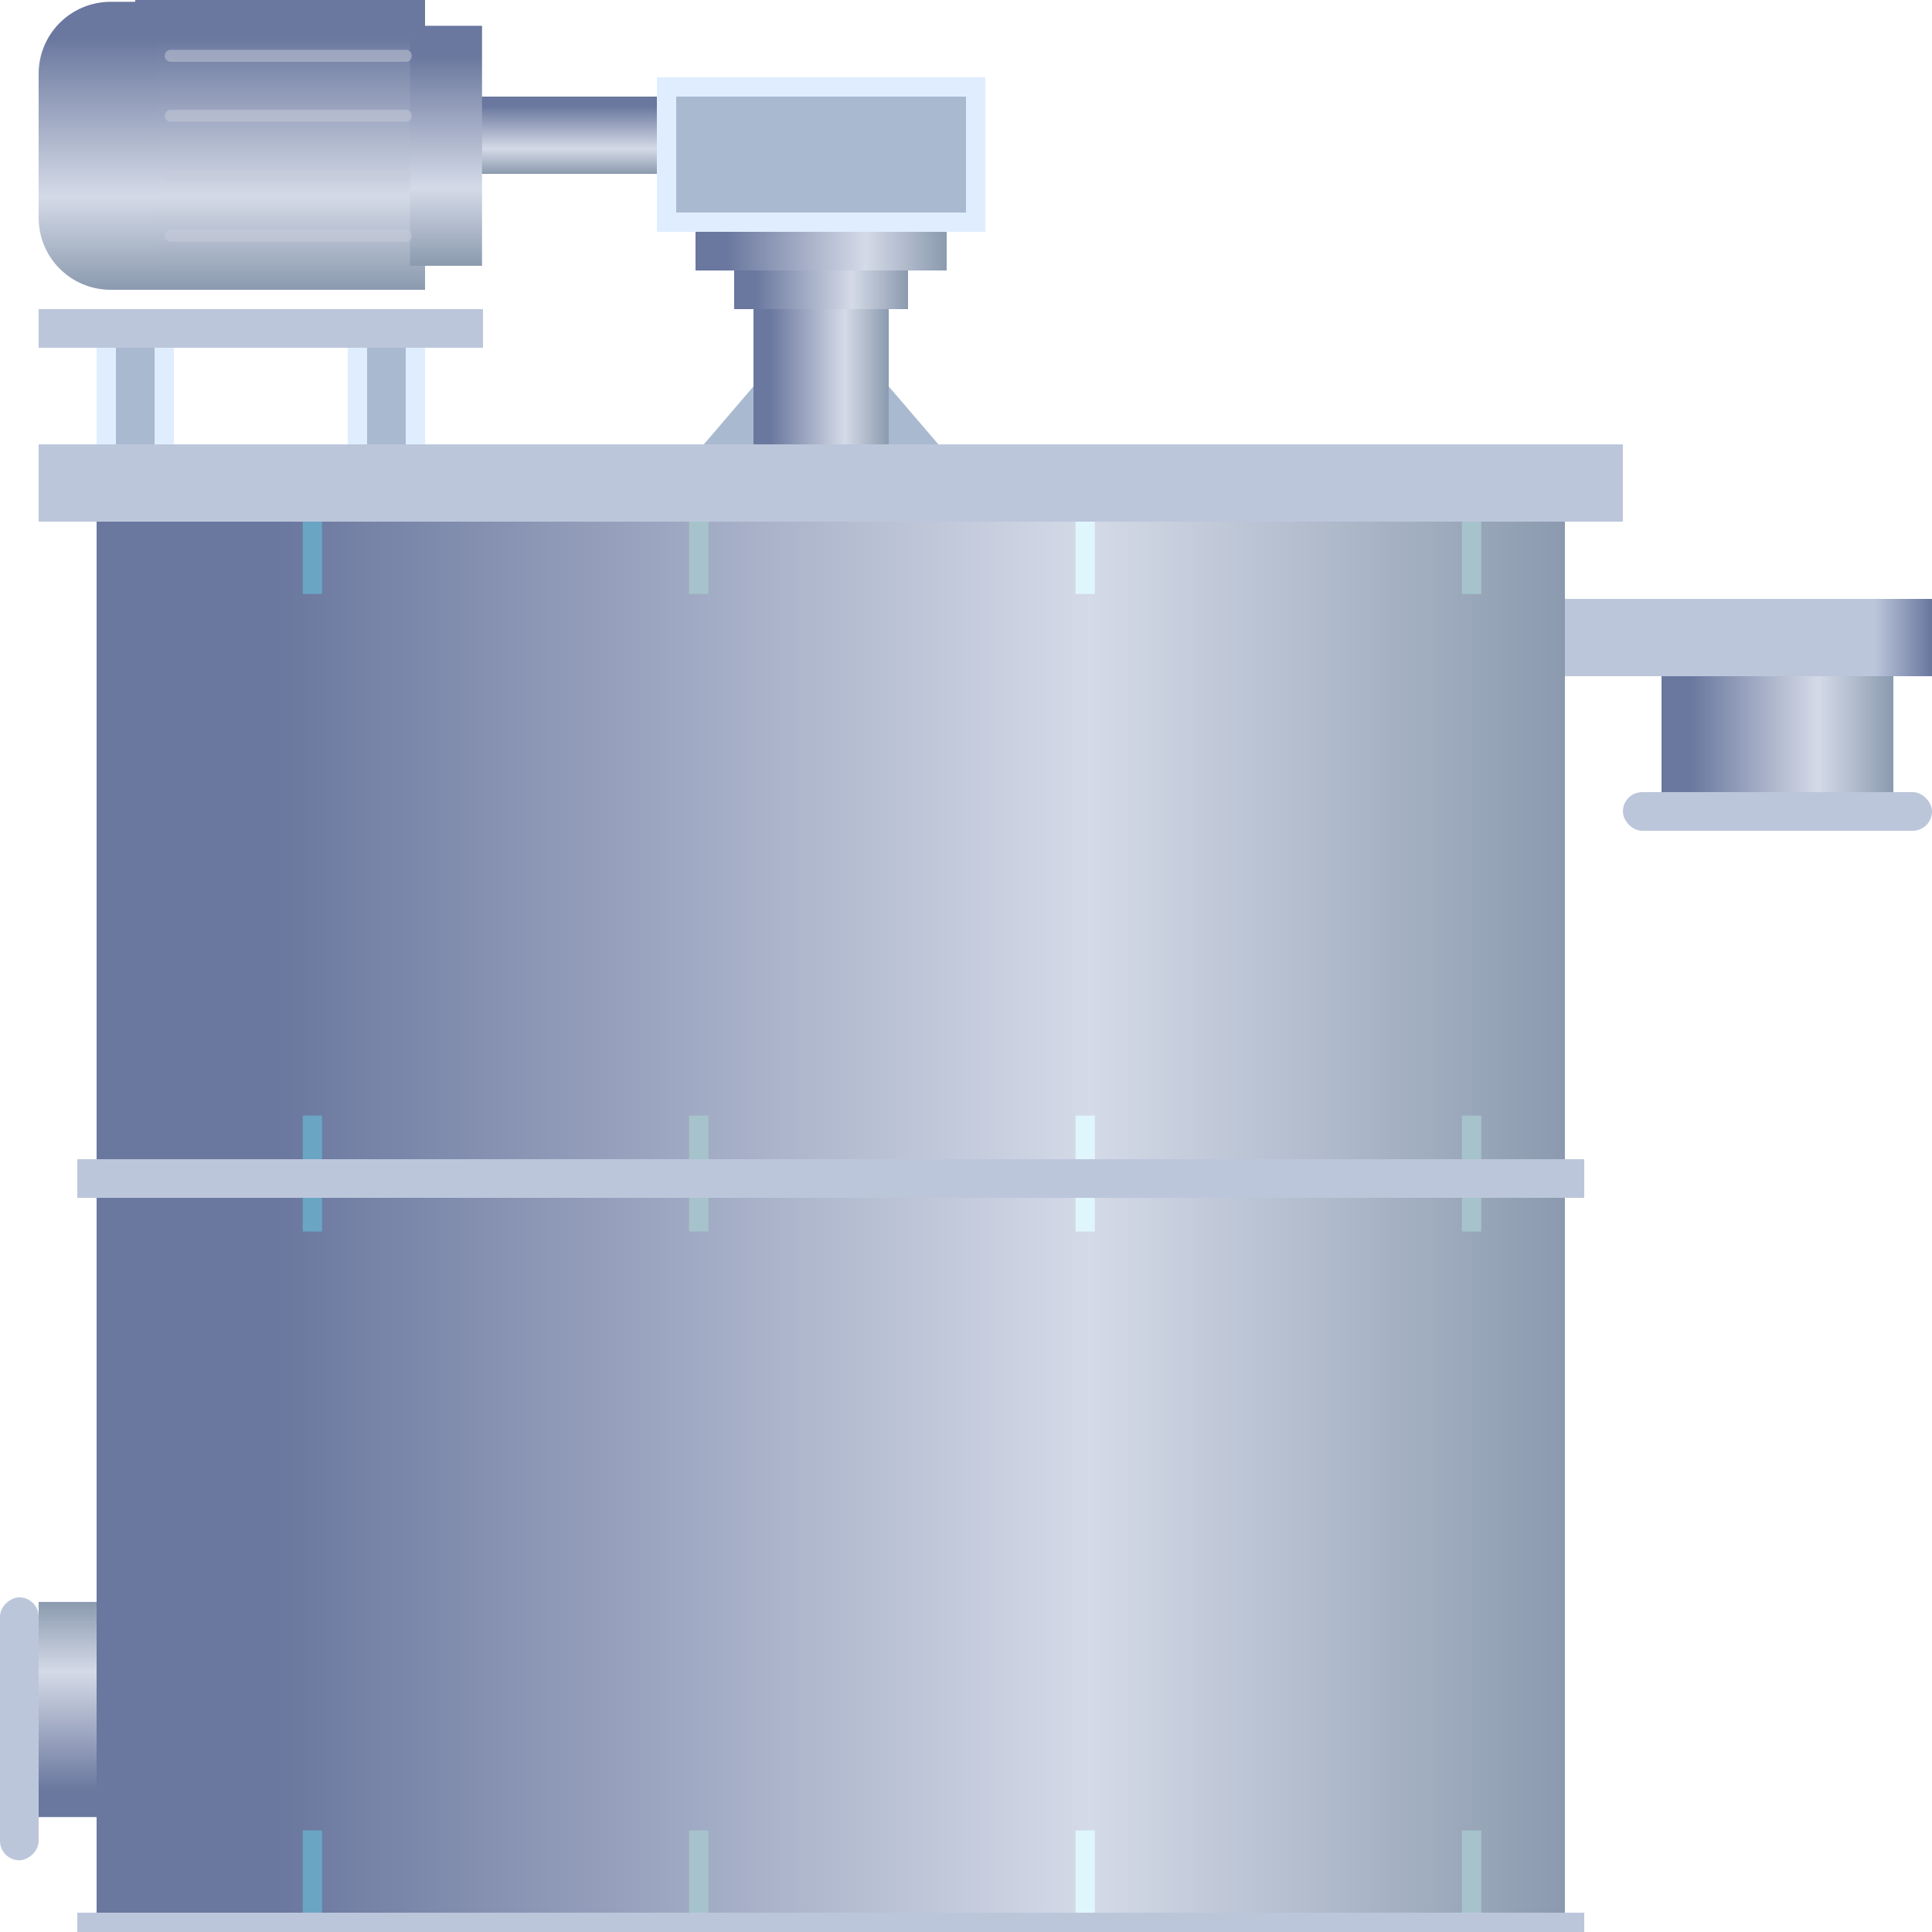 <svg width="100" height="100" viewBox="0 0 100 100" fill="none" xmlns="http://www.w3.org/2000/svg">
<g clip-path="url(#clip0_114_128)">
<path d="M10 9L34 9L34 5L10 5L10 9Z" fill="url(#paint0_linear_114_128)"/>
<path d="M7 15L22 15L22 -1.90735e-06L7 -3.21869e-06L7 15Z" fill="url(#paint1_linear_114_128)"/>
<path d="M21.224 13.758L24.95 13.758L24.95 1.335L21.224 1.335L21.224 13.758Z" fill="url(#paint2_linear_114_128)"/>
<path d="M8.211 15L5.726 15C4.738 15 3.79 14.607 3.091 13.908C2.392 13.21 2 12.262 2 11.273L2 3.82C2 2.831 2.392 1.883 3.091 1.185C3.79 0.486 4.738 0.093 5.726 0.093L8.211 0.093L8.211 15Z" fill="url(#paint3_linear_114_128)"/>
<g filter="url(#filter0_d_114_128)">
<g opacity="0.502">
<path d="M20.385 12.205L8.217 12.205L20.385 12.205Z" stroke="#C8CCDA" stroke-width="0.621" stroke-linejoin="round"/>
</g>
</g>
<g filter="url(#filter1_d_114_128)">
<g opacity="0.502">
<path d="M20.385 5.994L8.217 5.994L20.385 5.994Z" stroke="#C8CCDA" stroke-width="0.621" stroke-linejoin="round"/>
</g>
</g>
<g filter="url(#filter2_d_114_128)">
<g opacity="0.502">
<path d="M20.385 9.099L8.217 9.099L20.385 9.099Z" stroke="#C8CCDA" stroke-width="0.621" stroke-linejoin="round"/>
</g>
</g>
<g filter="url(#filter3_d_114_128)">
<g opacity="0.502">
<path d="M20.385 2.888L8.217 2.888L20.385 2.888Z" stroke="#C8CCDA" stroke-width="0.621" stroke-linejoin="round"/>
</g>
</g>
<path d="M39 82.78H28V98.78H39V82.78Z" fill="#A9BAD0"/>
<path d="M58 82.78H47V98.78H58V82.78Z" fill="#A9BAD0"/>
<path d="M86 34H98V37.945V42H86L86 37.959V34Z" fill="url(#paint4_linear_114_128)"/>
<g filter="url(#filter4_d_114_128)">
<rect x="100" y="42" width="16" height="2" rx="1" transform="rotate(-180 100 42)" fill="#BCC6DB"/>
</g>
<path d="M100 31H76V35H100V31Z" fill="url(#paint5_linear_114_128)"/>
<path d="M29 82.915L2 82.915L2 94.051L29 94.051L29 82.915Z" fill="url(#paint6_linear_114_128)"/>
<g filter="url(#filter5_d_114_128)">
<rect x="2" y="81.678" width="13.61" height="2" rx="1" transform="rotate(90 2 81.678)" fill="#BCC6DB"/>
</g>
<path d="M5 26H81V62V99.001H5L5 62.124V26Z" fill="url(#paint7_linear_114_128)"/>
<g filter="url(#filter6_d_114_128)">
<path d="M56 24H55V30H56V24Z" fill="#DFF6FD"/>
</g>
<g filter="url(#filter7_d_114_128)">
<path d="M36 24H35V30H36V24Z" fill="#A6C3CC"/>
</g>
<g filter="url(#filter8_d_114_128)">
<path d="M76 24H75V30H76V24Z" fill="#A6C3CC"/>
</g>
<g filter="url(#filter9_d_114_128)">
<path d="M16 24H15V30H16V24Z" fill="#6AA5C4"/>
</g>
<g filter="url(#filter10_d_114_128)">
<path d="M56 57H55V63H56V57Z" fill="#DFF6FD"/>
</g>
<g filter="url(#filter11_d_114_128)">
<path d="M36 57H35V63H36V57Z" fill="#A6C3CC"/>
</g>
<g filter="url(#filter12_d_114_128)">
<path d="M76 57H75V63H76V57Z" fill="#A6C3CC"/>
</g>
<g filter="url(#filter13_d_114_128)">
<path d="M16 57H15V63H16V57Z" fill="#6AA5C4"/>
</g>
<g filter="url(#filter14_d_114_128)">
<path d="M56 94H55V100H56V94Z" fill="#DFF6FD"/>
</g>
<g filter="url(#filter15_d_114_128)">
<path d="M36 94H35V100H36V94Z" fill="#A6C3CC"/>
</g>
<g filter="url(#filter16_d_114_128)">
<path d="M76 94H75V100H76V94Z" fill="#A6C3CC"/>
</g>
<g filter="url(#filter17_d_114_128)">
<path d="M16 94H15V100H16V94Z" fill="#6AA5C4"/>
</g>
<g filter="url(#filter18_d_114_128)">
<g filter="url(#filter19_i_114_128)">
<rect x="9" y="15" width="8" height="4" transform="rotate(90 9 15)" fill="#A9BAD0"/>
</g>
<rect x="8.5" y="15.5" width="7" height="3" transform="rotate(90 8.5 15.5)" stroke="#DFEDFF" stroke-miterlimit="10"/>
<g filter="url(#filter20_i_114_128)">
<rect x="22" y="15" width="8" height="4" transform="rotate(90 22 15)" fill="#A9BAD0"/>
</g>
<rect x="21.5" y="15.5" width="7" height="3" transform="rotate(90 21.5 15.5)" stroke="#DFEDFF" stroke-miterlimit="10"/>
<path d="M44 19L44 5L41 5L41 19L44 19Z" fill="url(#paint8_linear_114_128)"/>
<g filter="url(#filter21_i_114_128)">
<rect x="51" y="3" width="8" height="17" transform="rotate(90 51 3)" fill="#A9BAD0"/>
</g>
<rect x="50.5" y="3.5" width="7" height="16" transform="rotate(90 50.5 3.5)" stroke="#DFEDFF" stroke-miterlimit="10"/>
<g filter="url(#filter22_i_114_128)">
<rect x="51" y="3" width="8" height="17" transform="rotate(90 51 3)" fill="#A9BAD0"/>
</g>
<rect x="50.5" y="3.5" width="7" height="16" transform="rotate(90 50.5 3.5)" stroke="#DFEDFF" stroke-miterlimit="10"/>
<path d="M46 26L46 12L39 12L39 26L46 26Z" fill="url(#paint9_linear_114_128)"/>
<path d="M39 24V19L33 26H39V24Z" fill="#A9BAD0"/>
<path d="M46 24V19L52 26H46V24Z" fill="#A9BAD0"/>
<path d="M84 22H2V26H84V22Z" fill="#BCC6DB"/>
<path d="M25 15H2V17H25V15Z" fill="#BCC6DB"/>
<path d="M47 15L47 13L38 13L38 15L47 15Z" fill="url(#paint10_linear_114_128)"/>
<path d="M49 13L49 11L36 11L36 13L49 13Z" fill="url(#paint11_linear_114_128)"/>
</g>
<g filter="url(#filter23_d_114_128)">
<path d="M82 59H4V61H82V59Z" fill="#BCC6DB"/>
</g>
<g filter="url(#filter24_d_114_128)">
<path d="M82 98H4V100H82V98Z" fill="#BCC6DB"/>
</g>
</g>
<defs>
<filter id="filter0_d_114_128" x="7.906" y="11.894" width="13.41" height="0.621" filterUnits="userSpaceOnUse" color-interpolation-filters="sRGB">
<feFlood flood-opacity="0" result="BackgroundImageFix"/>
<feColorMatrix in="SourceAlpha" type="matrix" values="0 0 0 0 0 0 0 0 0 0 0 0 0 0 0 0 0 0 127 0" result="hardAlpha"/>
<feOffset dx="0.621"/>
<feColorMatrix type="matrix" values="0 0 0 0 0.016 0 0 0 0 0.271 0 0 0 0 0.38 0 0 0 0.549 0"/>
<feBlend mode="normal" in2="BackgroundImageFix" result="effect1_dropShadow_114_128"/>
<feBlend mode="normal" in="SourceGraphic" in2="effect1_dropShadow_114_128" result="shape"/>
</filter>
<filter id="filter1_d_114_128" x="7.906" y="5.683" width="13.41" height="0.621" filterUnits="userSpaceOnUse" color-interpolation-filters="sRGB">
<feFlood flood-opacity="0" result="BackgroundImageFix"/>
<feColorMatrix in="SourceAlpha" type="matrix" values="0 0 0 0 0 0 0 0 0 0 0 0 0 0 0 0 0 0 127 0" result="hardAlpha"/>
<feOffset dx="0.621"/>
<feColorMatrix type="matrix" values="0 0 0 0 0.016 0 0 0 0 0.271 0 0 0 0 0.38 0 0 0 0.549 0"/>
<feBlend mode="normal" in2="BackgroundImageFix" result="effect1_dropShadow_114_128"/>
<feBlend mode="normal" in="SourceGraphic" in2="effect1_dropShadow_114_128" result="shape"/>
</filter>
<filter id="filter2_d_114_128" x="7.906" y="8.789" width="13.41" height="0.621" filterUnits="userSpaceOnUse" color-interpolation-filters="sRGB">
<feFlood flood-opacity="0" result="BackgroundImageFix"/>
<feColorMatrix in="SourceAlpha" type="matrix" values="0 0 0 0 0 0 0 0 0 0 0 0 0 0 0 0 0 0 127 0" result="hardAlpha"/>
<feOffset dx="0.621"/>
<feColorMatrix type="matrix" values="0 0 0 0 0.016 0 0 0 0 0.271 0 0 0 0 0.38 0 0 0 0.549 0"/>
<feBlend mode="normal" in2="BackgroundImageFix" result="effect1_dropShadow_114_128"/>
<feBlend mode="normal" in="SourceGraphic" in2="effect1_dropShadow_114_128" result="shape"/>
</filter>
<filter id="filter3_d_114_128" x="7.906" y="2.578" width="13.41" height="0.621" filterUnits="userSpaceOnUse" color-interpolation-filters="sRGB">
<feFlood flood-opacity="0" result="BackgroundImageFix"/>
<feColorMatrix in="SourceAlpha" type="matrix" values="0 0 0 0 0 0 0 0 0 0 0 0 0 0 0 0 0 0 127 0" result="hardAlpha"/>
<feOffset dx="0.621"/>
<feColorMatrix type="matrix" values="0 0 0 0 0.016 0 0 0 0 0.271 0 0 0 0 0.38 0 0 0 0.549 0"/>
<feBlend mode="normal" in2="BackgroundImageFix" result="effect1_dropShadow_114_128"/>
<feBlend mode="normal" in="SourceGraphic" in2="effect1_dropShadow_114_128" result="shape"/>
</filter>
<filter id="filter4_d_114_128" x="82" y="39" width="20" height="6" filterUnits="userSpaceOnUse" color-interpolation-filters="sRGB">
<feFlood flood-opacity="0" result="BackgroundImageFix"/>
<feColorMatrix in="SourceAlpha" type="matrix" values="0 0 0 0 0 0 0 0 0 0 0 0 0 0 0 0 0 0 127 0" result="hardAlpha"/>
<feOffset dy="1"/>
<feGaussianBlur stdDeviation="1"/>
<feComposite in2="hardAlpha" operator="out"/>
<feColorMatrix type="matrix" values="0 0 0 0 0.016 0 0 0 0 0.271 0 0 0 0 0.38 0 0 0 0.55 0"/>
<feBlend mode="normal" in2="BackgroundImageFix" result="effect1_dropShadow_114_128"/>
<feBlend mode="normal" in="SourceGraphic" in2="effect1_dropShadow_114_128" result="shape"/>
</filter>
<filter id="filter5_d_114_128" x="-2" y="80.678" width="6" height="17.61" filterUnits="userSpaceOnUse" color-interpolation-filters="sRGB">
<feFlood flood-opacity="0" result="BackgroundImageFix"/>
<feColorMatrix in="SourceAlpha" type="matrix" values="0 0 0 0 0 0 0 0 0 0 0 0 0 0 0 0 0 0 127 0" result="hardAlpha"/>
<feOffset dy="1"/>
<feGaussianBlur stdDeviation="1"/>
<feComposite in2="hardAlpha" operator="out"/>
<feColorMatrix type="matrix" values="0 0 0 0 0.016 0 0 0 0 0.271 0 0 0 0 0.38 0 0 0 0.55 0"/>
<feBlend mode="normal" in2="BackgroundImageFix" result="effect1_dropShadow_114_128"/>
<feBlend mode="normal" in="SourceGraphic" in2="effect1_dropShadow_114_128" result="shape"/>
</filter>
<filter id="filter6_d_114_128" x="55" y="24" width="1.669" height="6.743" filterUnits="userSpaceOnUse" color-interpolation-filters="sRGB">
<feFlood flood-opacity="0" result="BackgroundImageFix"/>
<feColorMatrix in="SourceAlpha" type="matrix" values="0 0 0 0 0 0 0 0 0 0 0 0 0 0 0 0 0 0 127 0" result="hardAlpha"/>
<feOffset dx="0.669" dy="0.743"/>
<feColorMatrix type="matrix" values="0 0 0 0 0.016 0 0 0 0 0.271 0 0 0 0 0.38 0 0 0 0.059 0"/>
<feBlend mode="normal" in2="BackgroundImageFix" result="effect1_dropShadow_114_128"/>
<feBlend mode="normal" in="SourceGraphic" in2="effect1_dropShadow_114_128" result="shape"/>
</filter>
<filter id="filter7_d_114_128" x="35" y="24" width="1.669" height="6.743" filterUnits="userSpaceOnUse" color-interpolation-filters="sRGB">
<feFlood flood-opacity="0" result="BackgroundImageFix"/>
<feColorMatrix in="SourceAlpha" type="matrix" values="0 0 0 0 0 0 0 0 0 0 0 0 0 0 0 0 0 0 127 0" result="hardAlpha"/>
<feOffset dx="0.669" dy="0.743"/>
<feColorMatrix type="matrix" values="0 0 0 0 0.016 0 0 0 0 0.271 0 0 0 0 0.38 0 0 0 0.059 0"/>
<feBlend mode="normal" in2="BackgroundImageFix" result="effect1_dropShadow_114_128"/>
<feBlend mode="normal" in="SourceGraphic" in2="effect1_dropShadow_114_128" result="shape"/>
</filter>
<filter id="filter8_d_114_128" x="75" y="24" width="1.669" height="6.743" filterUnits="userSpaceOnUse" color-interpolation-filters="sRGB">
<feFlood flood-opacity="0" result="BackgroundImageFix"/>
<feColorMatrix in="SourceAlpha" type="matrix" values="0 0 0 0 0 0 0 0 0 0 0 0 0 0 0 0 0 0 127 0" result="hardAlpha"/>
<feOffset dx="0.669" dy="0.743"/>
<feColorMatrix type="matrix" values="0 0 0 0 0.016 0 0 0 0 0.271 0 0 0 0 0.38 0 0 0 0.059 0"/>
<feBlend mode="normal" in2="BackgroundImageFix" result="effect1_dropShadow_114_128"/>
<feBlend mode="normal" in="SourceGraphic" in2="effect1_dropShadow_114_128" result="shape"/>
</filter>
<filter id="filter9_d_114_128" x="15" y="24" width="1.669" height="6.743" filterUnits="userSpaceOnUse" color-interpolation-filters="sRGB">
<feFlood flood-opacity="0" result="BackgroundImageFix"/>
<feColorMatrix in="SourceAlpha" type="matrix" values="0 0 0 0 0 0 0 0 0 0 0 0 0 0 0 0 0 0 127 0" result="hardAlpha"/>
<feOffset dx="0.669" dy="0.743"/>
<feColorMatrix type="matrix" values="0 0 0 0 0.016 0 0 0 0 0.271 0 0 0 0 0.38 0 0 0 0.059 0"/>
<feBlend mode="normal" in2="BackgroundImageFix" result="effect1_dropShadow_114_128"/>
<feBlend mode="normal" in="SourceGraphic" in2="effect1_dropShadow_114_128" result="shape"/>
</filter>
<filter id="filter10_d_114_128" x="55" y="57" width="1.669" height="6.743" filterUnits="userSpaceOnUse" color-interpolation-filters="sRGB">
<feFlood flood-opacity="0" result="BackgroundImageFix"/>
<feColorMatrix in="SourceAlpha" type="matrix" values="0 0 0 0 0 0 0 0 0 0 0 0 0 0 0 0 0 0 127 0" result="hardAlpha"/>
<feOffset dx="0.669" dy="0.743"/>
<feColorMatrix type="matrix" values="0 0 0 0 0.016 0 0 0 0 0.271 0 0 0 0 0.38 0 0 0 0.059 0"/>
<feBlend mode="normal" in2="BackgroundImageFix" result="effect1_dropShadow_114_128"/>
<feBlend mode="normal" in="SourceGraphic" in2="effect1_dropShadow_114_128" result="shape"/>
</filter>
<filter id="filter11_d_114_128" x="35" y="57" width="1.669" height="6.743" filterUnits="userSpaceOnUse" color-interpolation-filters="sRGB">
<feFlood flood-opacity="0" result="BackgroundImageFix"/>
<feColorMatrix in="SourceAlpha" type="matrix" values="0 0 0 0 0 0 0 0 0 0 0 0 0 0 0 0 0 0 127 0" result="hardAlpha"/>
<feOffset dx="0.669" dy="0.743"/>
<feColorMatrix type="matrix" values="0 0 0 0 0.016 0 0 0 0 0.271 0 0 0 0 0.38 0 0 0 0.059 0"/>
<feBlend mode="normal" in2="BackgroundImageFix" result="effect1_dropShadow_114_128"/>
<feBlend mode="normal" in="SourceGraphic" in2="effect1_dropShadow_114_128" result="shape"/>
</filter>
<filter id="filter12_d_114_128" x="75" y="57" width="1.669" height="6.743" filterUnits="userSpaceOnUse" color-interpolation-filters="sRGB">
<feFlood flood-opacity="0" result="BackgroundImageFix"/>
<feColorMatrix in="SourceAlpha" type="matrix" values="0 0 0 0 0 0 0 0 0 0 0 0 0 0 0 0 0 0 127 0" result="hardAlpha"/>
<feOffset dx="0.669" dy="0.743"/>
<feColorMatrix type="matrix" values="0 0 0 0 0.016 0 0 0 0 0.271 0 0 0 0 0.38 0 0 0 0.059 0"/>
<feBlend mode="normal" in2="BackgroundImageFix" result="effect1_dropShadow_114_128"/>
<feBlend mode="normal" in="SourceGraphic" in2="effect1_dropShadow_114_128" result="shape"/>
</filter>
<filter id="filter13_d_114_128" x="15" y="57" width="1.669" height="6.743" filterUnits="userSpaceOnUse" color-interpolation-filters="sRGB">
<feFlood flood-opacity="0" result="BackgroundImageFix"/>
<feColorMatrix in="SourceAlpha" type="matrix" values="0 0 0 0 0 0 0 0 0 0 0 0 0 0 0 0 0 0 127 0" result="hardAlpha"/>
<feOffset dx="0.669" dy="0.743"/>
<feColorMatrix type="matrix" values="0 0 0 0 0.016 0 0 0 0 0.271 0 0 0 0 0.38 0 0 0 0.059 0"/>
<feBlend mode="normal" in2="BackgroundImageFix" result="effect1_dropShadow_114_128"/>
<feBlend mode="normal" in="SourceGraphic" in2="effect1_dropShadow_114_128" result="shape"/>
</filter>
<filter id="filter14_d_114_128" x="55" y="94" width="1.669" height="6.743" filterUnits="userSpaceOnUse" color-interpolation-filters="sRGB">
<feFlood flood-opacity="0" result="BackgroundImageFix"/>
<feColorMatrix in="SourceAlpha" type="matrix" values="0 0 0 0 0 0 0 0 0 0 0 0 0 0 0 0 0 0 127 0" result="hardAlpha"/>
<feOffset dx="0.669" dy="0.743"/>
<feColorMatrix type="matrix" values="0 0 0 0 0.016 0 0 0 0 0.271 0 0 0 0 0.38 0 0 0 0.059 0"/>
<feBlend mode="normal" in2="BackgroundImageFix" result="effect1_dropShadow_114_128"/>
<feBlend mode="normal" in="SourceGraphic" in2="effect1_dropShadow_114_128" result="shape"/>
</filter>
<filter id="filter15_d_114_128" x="35" y="94" width="1.669" height="6.743" filterUnits="userSpaceOnUse" color-interpolation-filters="sRGB">
<feFlood flood-opacity="0" result="BackgroundImageFix"/>
<feColorMatrix in="SourceAlpha" type="matrix" values="0 0 0 0 0 0 0 0 0 0 0 0 0 0 0 0 0 0 127 0" result="hardAlpha"/>
<feOffset dx="0.669" dy="0.743"/>
<feColorMatrix type="matrix" values="0 0 0 0 0.016 0 0 0 0 0.271 0 0 0 0 0.38 0 0 0 0.059 0"/>
<feBlend mode="normal" in2="BackgroundImageFix" result="effect1_dropShadow_114_128"/>
<feBlend mode="normal" in="SourceGraphic" in2="effect1_dropShadow_114_128" result="shape"/>
</filter>
<filter id="filter16_d_114_128" x="75" y="94" width="1.669" height="6.743" filterUnits="userSpaceOnUse" color-interpolation-filters="sRGB">
<feFlood flood-opacity="0" result="BackgroundImageFix"/>
<feColorMatrix in="SourceAlpha" type="matrix" values="0 0 0 0 0 0 0 0 0 0 0 0 0 0 0 0 0 0 127 0" result="hardAlpha"/>
<feOffset dx="0.669" dy="0.743"/>
<feColorMatrix type="matrix" values="0 0 0 0 0.016 0 0 0 0 0.271 0 0 0 0 0.38 0 0 0 0.059 0"/>
<feBlend mode="normal" in2="BackgroundImageFix" result="effect1_dropShadow_114_128"/>
<feBlend mode="normal" in="SourceGraphic" in2="effect1_dropShadow_114_128" result="shape"/>
</filter>
<filter id="filter17_d_114_128" x="15" y="94" width="1.669" height="6.743" filterUnits="userSpaceOnUse" color-interpolation-filters="sRGB">
<feFlood flood-opacity="0" result="BackgroundImageFix"/>
<feColorMatrix in="SourceAlpha" type="matrix" values="0 0 0 0 0 0 0 0 0 0 0 0 0 0 0 0 0 0 127 0" result="hardAlpha"/>
<feOffset dx="0.669" dy="0.743"/>
<feColorMatrix type="matrix" values="0 0 0 0 0.016 0 0 0 0 0.271 0 0 0 0 0.38 0 0 0 0.059 0"/>
<feBlend mode="normal" in2="BackgroundImageFix" result="effect1_dropShadow_114_128"/>
<feBlend mode="normal" in="SourceGraphic" in2="effect1_dropShadow_114_128" result="shape"/>
</filter>
<filter id="filter18_d_114_128" x="-2" y="0" width="90" height="31" filterUnits="userSpaceOnUse" color-interpolation-filters="sRGB">
<feFlood flood-opacity="0" result="BackgroundImageFix"/>
<feColorMatrix in="SourceAlpha" type="matrix" values="0 0 0 0 0 0 0 0 0 0 0 0 0 0 0 0 0 0 127 0" result="hardAlpha"/>
<feOffset dy="1"/>
<feGaussianBlur stdDeviation="2"/>
<feColorMatrix type="matrix" values="0 0 0 0 0.016 0 0 0 0 0.271 0 0 0 0 0.38 0 0 0 0.549 0"/>
<feBlend mode="normal" in2="BackgroundImageFix" result="effect1_dropShadow_114_128"/>
<feBlend mode="normal" in="SourceGraphic" in2="effect1_dropShadow_114_128" result="shape"/>
</filter>
<filter id="filter19_i_114_128" x="5" y="15" width="4" height="8" filterUnits="userSpaceOnUse" color-interpolation-filters="sRGB">
<feFlood flood-opacity="0" result="BackgroundImageFix"/>
<feBlend mode="normal" in="SourceGraphic" in2="BackgroundImageFix" result="shape"/>
<feColorMatrix in="SourceAlpha" type="matrix" values="0 0 0 0 0 0 0 0 0 0 0 0 0 0 0 0 0 0 127 0" result="hardAlpha"/>
<feOffset/>
<feGaussianBlur stdDeviation="3"/>
<feComposite in2="hardAlpha" operator="arithmetic" k2="-1" k3="1"/>
<feColorMatrix type="matrix" values="0 0 0 0 0.016 0 0 0 0 0.271 0 0 0 0 0.38 0 0 0 1 0"/>
<feBlend mode="normal" in2="shape" result="effect1_innerShadow_114_128"/>
</filter>
<filter id="filter20_i_114_128" x="18" y="15" width="4" height="8" filterUnits="userSpaceOnUse" color-interpolation-filters="sRGB">
<feFlood flood-opacity="0" result="BackgroundImageFix"/>
<feBlend mode="normal" in="SourceGraphic" in2="BackgroundImageFix" result="shape"/>
<feColorMatrix in="SourceAlpha" type="matrix" values="0 0 0 0 0 0 0 0 0 0 0 0 0 0 0 0 0 0 127 0" result="hardAlpha"/>
<feOffset/>
<feGaussianBlur stdDeviation="3"/>
<feComposite in2="hardAlpha" operator="arithmetic" k2="-1" k3="1"/>
<feColorMatrix type="matrix" values="0 0 0 0 0.016 0 0 0 0 0.271 0 0 0 0 0.38 0 0 0 1 0"/>
<feBlend mode="normal" in2="shape" result="effect1_innerShadow_114_128"/>
</filter>
<filter id="filter21_i_114_128" x="34" y="3" width="17" height="8" filterUnits="userSpaceOnUse" color-interpolation-filters="sRGB">
<feFlood flood-opacity="0" result="BackgroundImageFix"/>
<feBlend mode="normal" in="SourceGraphic" in2="BackgroundImageFix" result="shape"/>
<feColorMatrix in="SourceAlpha" type="matrix" values="0 0 0 0 0 0 0 0 0 0 0 0 0 0 0 0 0 0 127 0" result="hardAlpha"/>
<feOffset/>
<feGaussianBlur stdDeviation="3"/>
<feComposite in2="hardAlpha" operator="arithmetic" k2="-1" k3="1"/>
<feColorMatrix type="matrix" values="0 0 0 0 0.016 0 0 0 0 0.271 0 0 0 0 0.38 0 0 0 1 0"/>
<feBlend mode="normal" in2="shape" result="effect1_innerShadow_114_128"/>
</filter>
<filter id="filter22_i_114_128" x="34" y="3" width="17" height="8" filterUnits="userSpaceOnUse" color-interpolation-filters="sRGB">
<feFlood flood-opacity="0" result="BackgroundImageFix"/>
<feBlend mode="normal" in="SourceGraphic" in2="BackgroundImageFix" result="shape"/>
<feColorMatrix in="SourceAlpha" type="matrix" values="0 0 0 0 0 0 0 0 0 0 0 0 0 0 0 0 0 0 127 0" result="hardAlpha"/>
<feOffset/>
<feGaussianBlur stdDeviation="3"/>
<feComposite in2="hardAlpha" operator="arithmetic" k2="-1" k3="1"/>
<feColorMatrix type="matrix" values="0 0 0 0 0.016 0 0 0 0 0.271 0 0 0 0 0.38 0 0 0 1 0"/>
<feBlend mode="normal" in2="shape" result="effect1_innerShadow_114_128"/>
</filter>
<filter id="filter23_d_114_128" x="0" y="56" width="86" height="10" filterUnits="userSpaceOnUse" color-interpolation-filters="sRGB">
<feFlood flood-opacity="0" result="BackgroundImageFix"/>
<feColorMatrix in="SourceAlpha" type="matrix" values="0 0 0 0 0 0 0 0 0 0 0 0 0 0 0 0 0 0 127 0" result="hardAlpha"/>
<feOffset dy="1"/>
<feGaussianBlur stdDeviation="2"/>
<feColorMatrix type="matrix" values="0 0 0 0 0.016 0 0 0 0 0.271 0 0 0 0 0.38 0 0 0 0.549 0"/>
<feBlend mode="normal" in2="BackgroundImageFix" result="effect1_dropShadow_114_128"/>
<feBlend mode="normal" in="SourceGraphic" in2="effect1_dropShadow_114_128" result="shape"/>
</filter>
<filter id="filter24_d_114_128" x="0" y="95" width="86" height="10" filterUnits="userSpaceOnUse" color-interpolation-filters="sRGB">
<feFlood flood-opacity="0" result="BackgroundImageFix"/>
<feColorMatrix in="SourceAlpha" type="matrix" values="0 0 0 0 0 0 0 0 0 0 0 0 0 0 0 0 0 0 127 0" result="hardAlpha"/>
<feOffset dy="1"/>
<feGaussianBlur stdDeviation="2"/>
<feColorMatrix type="matrix" values="0 0 0 0 0.016 0 0 0 0 0.271 0 0 0 0 0.38 0 0 0 0.549 0"/>
<feBlend mode="normal" in2="BackgroundImageFix" result="effect1_dropShadow_114_128"/>
<feBlend mode="normal" in="SourceGraphic" in2="effect1_dropShadow_114_128" result="shape"/>
</filter>
<linearGradient id="paint0_linear_114_128" x1="22" y1="5" x2="22" y2="9" gradientUnits="userSpaceOnUse">
<stop stop-color="#6A779E"/>
<stop offset="0.122" stop-color="#6A779E"/>
<stop offset="0.677" stop-color="#D4DAE7"/>
<stop offset="1" stop-color="#8B9AAF"/>
</linearGradient>
<linearGradient id="paint1_linear_114_128" x1="14.5" y1="-1.60935e-06" x2="14.5" y2="15" gradientUnits="userSpaceOnUse">
<stop stop-color="#6A779E"/>
<stop offset="0.122" stop-color="#6A779E"/>
<stop offset="0.677" stop-color="#D4DAE7"/>
<stop offset="1" stop-color="#8B9AAF"/>
</linearGradient>
<linearGradient id="paint2_linear_114_128" x1="23.087" y1="1.335" x2="23.087" y2="13.758" gradientUnits="userSpaceOnUse">
<stop stop-color="#6A779E"/>
<stop offset="0.122" stop-color="#6A779E"/>
<stop offset="0.677" stop-color="#D4DAE7"/>
<stop offset="1" stop-color="#8B9AAF"/>
</linearGradient>
<linearGradient id="paint3_linear_114_128" x1="5.105" y1="0.093" x2="5.105" y2="15" gradientUnits="userSpaceOnUse">
<stop stop-color="#6A779E"/>
<stop offset="0.122" stop-color="#6A779E"/>
<stop offset="0.677" stop-color="#D4DAE7"/>
<stop offset="1" stop-color="#8B9AAF"/>
</linearGradient>
<linearGradient id="paint4_linear_114_128" x1="86" y1="38" x2="98" y2="38" gradientUnits="userSpaceOnUse">
<stop stop-color="#6A779E"/>
<stop offset="0.122" stop-color="#6A779E"/>
<stop offset="0.677" stop-color="#D4DAE7"/>
<stop offset="1" stop-color="#8B9AAF"/>
</linearGradient>
<linearGradient id="paint5_linear_114_128" x1="97" y1="33" x2="100" y2="33" gradientUnits="userSpaceOnUse">
<stop stop-color="#BCC6DB"/>
<stop offset="1" stop-color="#69769D"/>
</linearGradient>
<linearGradient id="paint6_linear_114_128" x1="15.5" y1="94.051" x2="15.5" y2="82.915" gradientUnits="userSpaceOnUse">
<stop stop-color="#6A779E"/>
<stop offset="0.122" stop-color="#6A779E"/>
<stop offset="0.677" stop-color="#D4DAE7"/>
<stop offset="1" stop-color="#8B9AAF"/>
</linearGradient>
<linearGradient id="paint7_linear_114_128" x1="5" y1="62.501" x2="81" y2="62.501" gradientUnits="userSpaceOnUse">
<stop stop-color="#6A779E"/>
<stop offset="0.122" stop-color="#6A779E"/>
<stop offset="0.677" stop-color="#D4DAE7"/>
<stop offset="1" stop-color="#8B9AAF"/>
</linearGradient>
<linearGradient id="paint8_linear_114_128" x1="41" y1="12" x2="44" y2="12" gradientUnits="userSpaceOnUse">
<stop stop-color="#6A779E"/>
<stop offset="0.122" stop-color="#6A779E"/>
<stop offset="0.677" stop-color="#D4DAE7"/>
<stop offset="1" stop-color="#8B9AAF"/>
</linearGradient>
<linearGradient id="paint9_linear_114_128" x1="39" y1="19" x2="46" y2="19" gradientUnits="userSpaceOnUse">
<stop stop-color="#6A779E"/>
<stop offset="0.122" stop-color="#6A779E"/>
<stop offset="0.677" stop-color="#D4DAE7"/>
<stop offset="1" stop-color="#8B9AAF"/>
</linearGradient>
<linearGradient id="paint10_linear_114_128" x1="38" y1="14" x2="47" y2="14" gradientUnits="userSpaceOnUse">
<stop stop-color="#6A779E"/>
<stop offset="0.122" stop-color="#6A779E"/>
<stop offset="0.677" stop-color="#D4DAE7"/>
<stop offset="1" stop-color="#8B9AAF"/>
</linearGradient>
<linearGradient id="paint11_linear_114_128" x1="36" y1="12" x2="49" y2="12" gradientUnits="userSpaceOnUse">
<stop stop-color="#6A779E"/>
<stop offset="0.122" stop-color="#6A779E"/>
<stop offset="0.677" stop-color="#D4DAE7"/>
<stop offset="1" stop-color="#8B9AAF"/>
</linearGradient>
<clipPath id="clip0_114_128">
<rect width="100" height="100" fill="white"/>
</clipPath>
</defs>
</svg>
